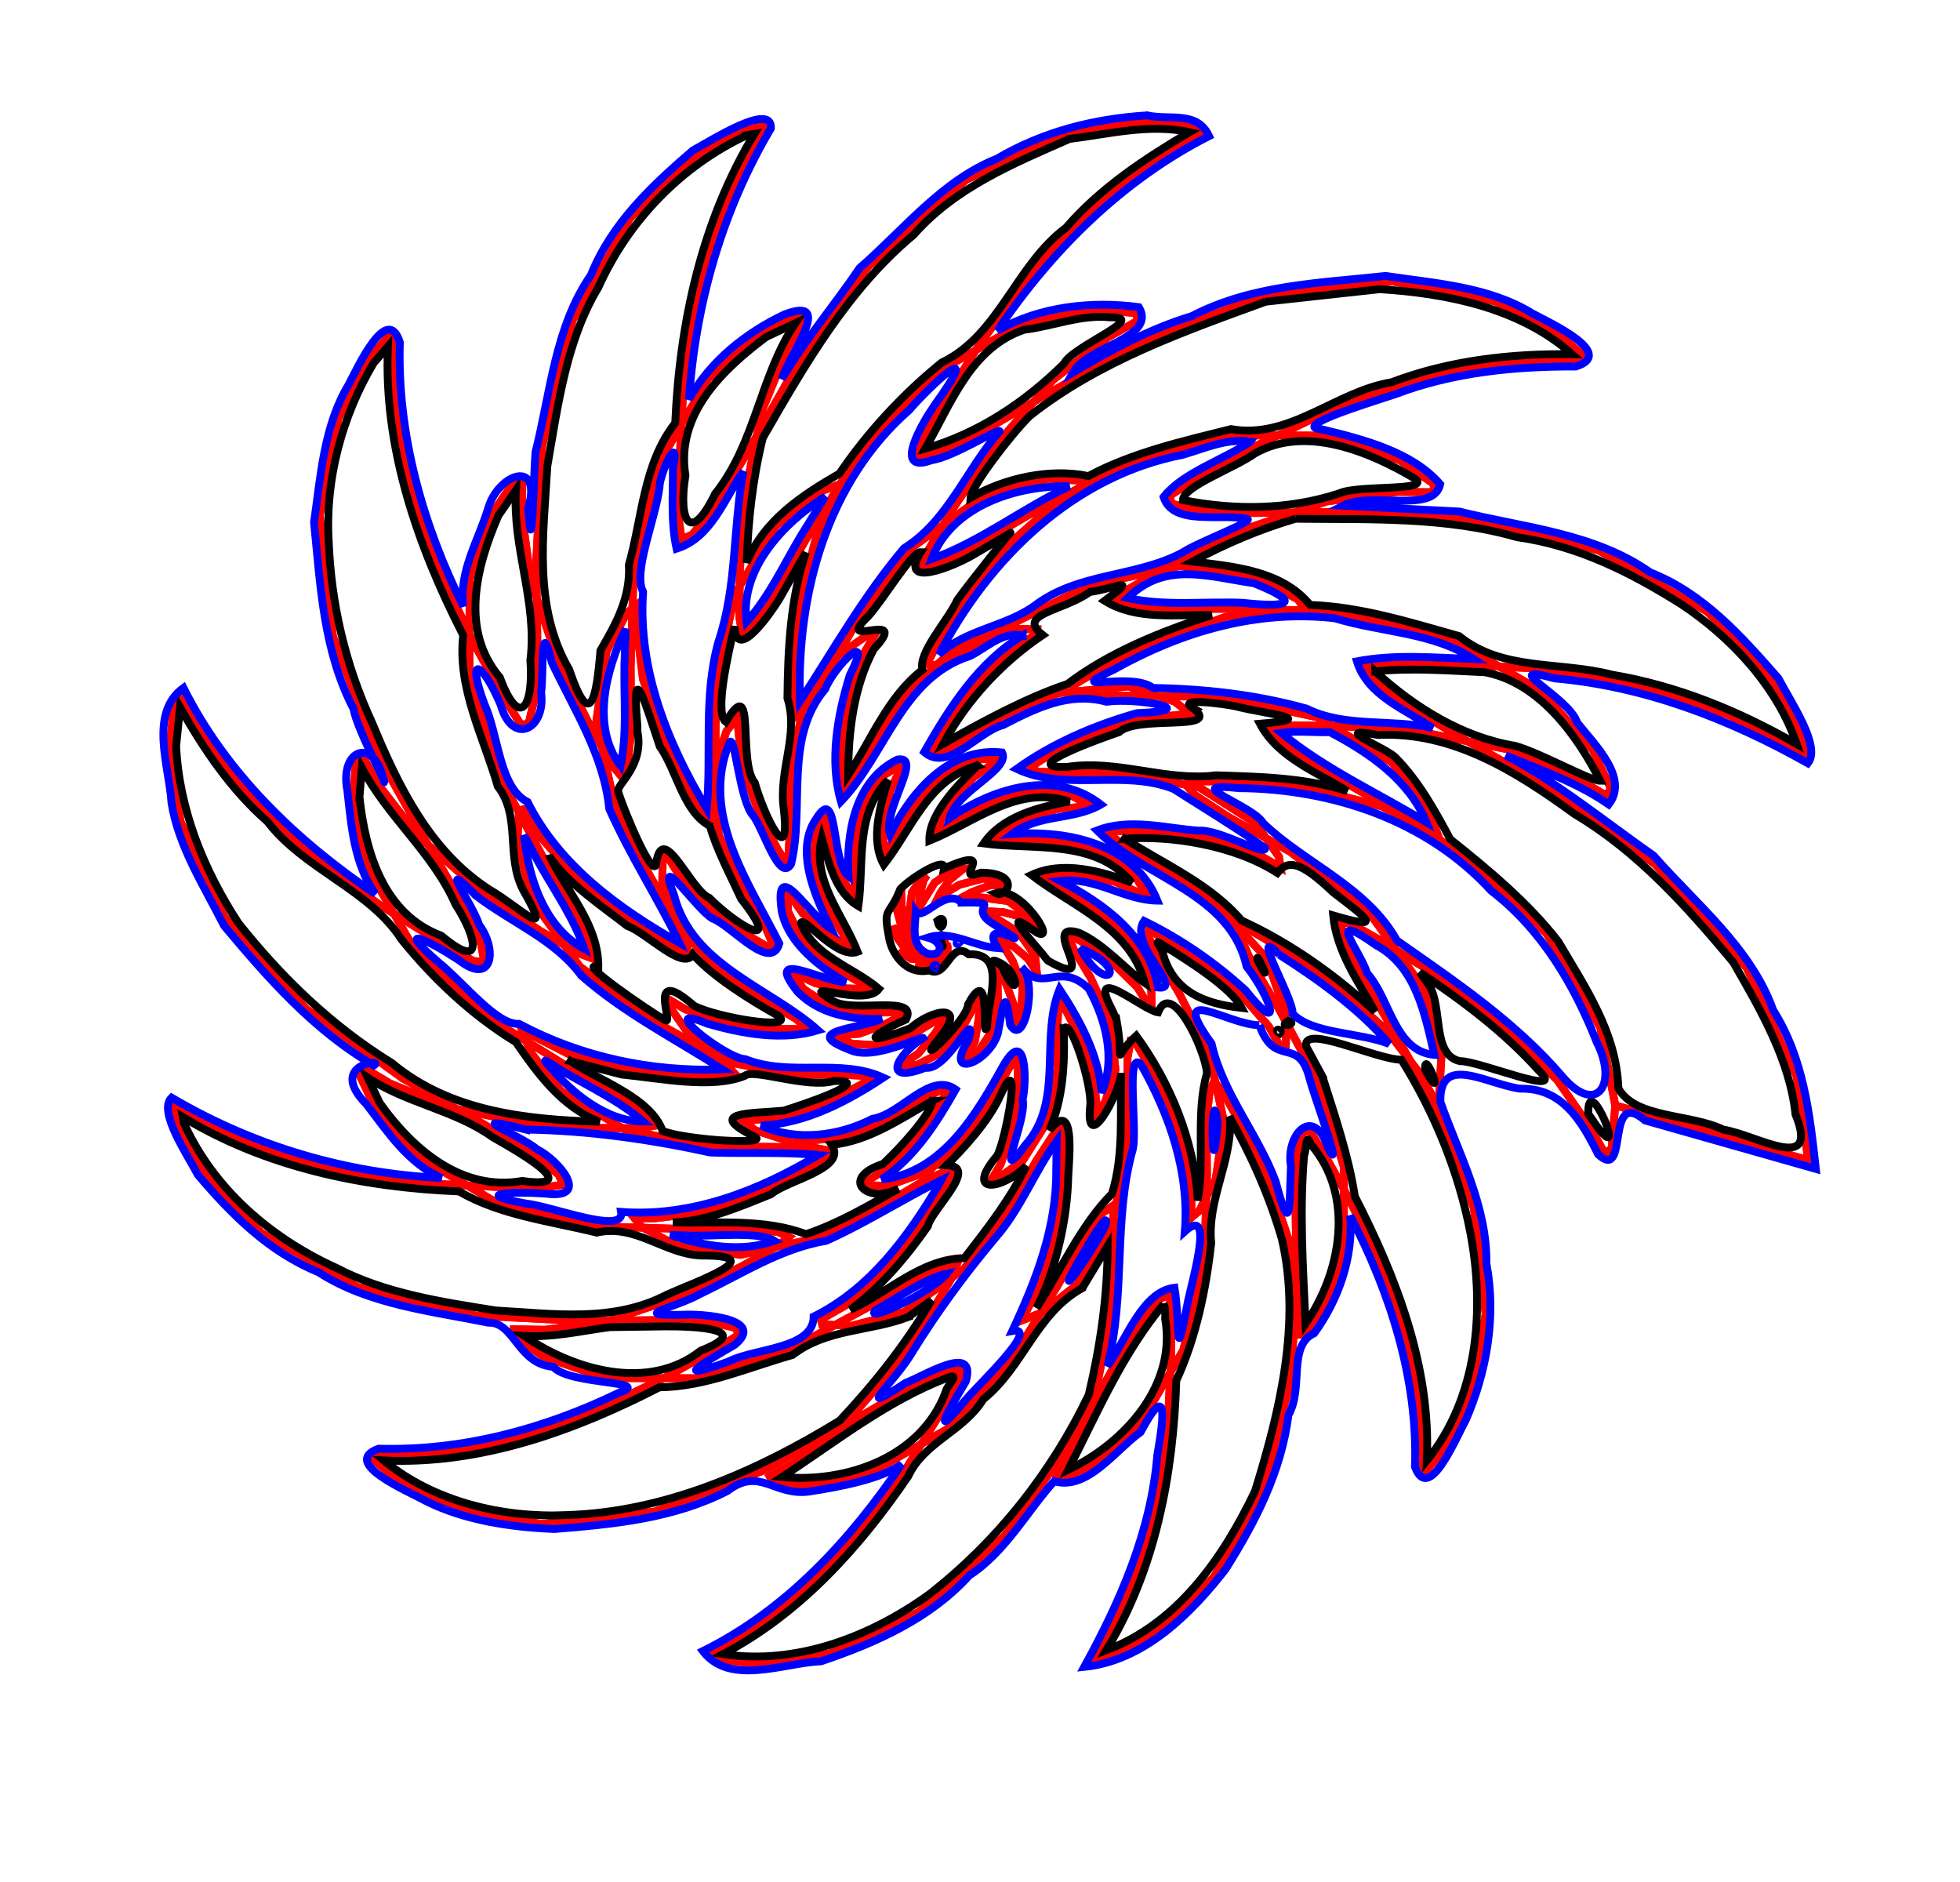 <?xml version="1.0" encoding="UTF-8" standalone="no"?>
<svg
   xmlns:dc="http://purl.org/dc/elements/1.1/"
   xmlns:cc="http://creativecommons.org/ns#"
   xmlns:rdf="http://www.w3.org/1999/02/22-rdf-syntax-ns#"
   xmlns:svg="http://www.w3.org/2000/svg"
   xmlns="http://www.w3.org/2000/svg"
   xmlns:sodipodi="http://sodipodi.sourceforge.net/DTD/sodipodi-0.dtd"
   xmlns:inkscape="http://www.inkscape.org/namespaces/inkscape"
   version="1.1"
   viewBox="-20 -20 250 240"
   width="250mm"
   height="240mm"
   id="svg4253"
   inkscape:version="0.91 r13725"
   sodipodi:docname="spiral-spiky-with-0.8mm-offsets.svg">
  <sodipodi:namedview
     pagecolor="#ffffff"
     bordercolor="#666666"
     borderopacity="1"
     objecttolerance="10"
     gridtolerance="10"
     guidetolerance="10"
     inkscape:pageopacity="0"
     inkscape:pageshadow="2"
     inkscape:window-width="1267"
     inkscape:window-height="816"
     id="namedview4258"
     showgrid="false"
     inkscape:zoom="0.67729149"
     inkscape:cx="296.56328"
     inkscape:cy="435.69713"
     inkscape:window-x="-4"
     inkscape:window-y="1"
     inkscape:window-maximized="0"
     inkscape:current-layer="g4221" />
  <defs
     id="defs4215" />
  <g
     id="layer1">
    <path
       id="path9"
       style="fill:none;fill-rule:evenodd;stroke:#ff0000;stroke-width:1px;stroke-linecap:butt;stroke-linejoin:miter;stroke-opacity:1"
       d="m 100,100 0.0,0.0 0.118,0.034 0.084,-0.005 0.035,-0.03 0.051,-0.013 0.087,0.04 0.156,0.15 0.15,0.29 0.034,0.26 0.051,0.109 0.066,-0.104 -0.039,-0.231 -0.014,-0.1 0.036,0.086 0.057,0.329 -0.024,0.614 -0.248,0.495 -0.145,0.194 0.129,-0.078 0.159,-0.432 0.051,-0.332 -0.005,0.015 -0.144,0.326 -0.395,0.72 -0.709,0.578 -0.487,0.139 0.057,0.016 0.491,-0.34 0.404,-0.514 0.091,-0.128 -0.258,0.162 -0.751,0.494 -1.222,0.37 -0.865,-0.162 -0.159,-0.055 0.596,0.017 0.921,-0.318 0.404,-0.193 -0.186,-0.02 -0.851,0.047 -1.541,-0.167 -1.119,-0.723 -0.303,-0.413 0.359,0.27 1.151,0.326 0.852,0.066 0.043,-0.058 -0.627,-0.351 -1.422,-0.857 -1.075,-1.459 -0.157,-0.955 0.085,0.148 0.765,0.977 1.063,0.777 0.307,0.169 -0.236,-0.476 -0.831,-1.352 -0.59,-2.153 0.359,-1.471 0.161,-0.208 0.031,1.088 0.596,1.612 0.373,0.708 0.075,-0.286 -0.036,-1.372 0.311,-2.467 1.199,-1.744 0.68,-0.412 -0.412,0.64 -0.493,1.869 -0.081,1.373 0.111,0.102 0.558,-0.928 1.318,-2.124 2.209,-1.571 1.423,-0.175 -0.239,0.187 -1.464,1.19 -1.151,1.612 -0.247,0.486 0.694,-0.311 1.953,-1.169 3.084,-0.809 2.076,0.556 0.258,0.268 -1.58,0.079 -2.302,0.875 -1.012,0.552 0.387,0.131 1.894,-0.026 3.394,0.454 2.368,1.675 0.521,0.948 -0.922,-0.553 -2.587,-0.659 -1.893,-0.096 -0.16,0.164 1.229,0.765 2.827,1.78 2.067,2.959 0.193,1.891 -0.168,-0.117 -0.967,-1.446 -1.928,-1.628 -1.341,-0.851 -0.262,-0.029 0.396,0.858 1.226,2.009 1.26,3.283 -0.163,3.043 -0.712,1.421 -0.104,-0.213 -0.134,-1.915 -0.947,-2.611 -0.813,-1.547 -0.239,-0.174 -0.1,1.027 0.057,2.569 -0.608,3.789 -1.82,2.779 -1.452,0.943 0.015,-0.27 0.914,-1.89 0.525,-2.986 0.072,-1.907 -0.134,-0.299 -0.655,0.907 -1.344,2.441 -2.628,3.222 -3.215,1.613 -1.871,0.089 0.163,-0.255 1.882,-1.287 2.108,-2.521 1.098,-1.753 0.036,-0.358 -1.102,0.488 -2.571,1.549 -4.189,1.586 -3.865,-0.235 -1.786,-0.932 0.296,-0.156 2.452,-0.193 3.324,-1.221 1.967,-1.047 0.229,-0.319 -1.284,-0.142 -3.217,0.056 -4.736,-0.778 -3.456,-2.294 -1.15,-1.825 0.367,0.012 2.385,1.132 3.74,0.645 2.388,0.079 0.387,-0.176 -1.108,-0.82 -3.001,-1.669 -3.957,-3.249 -1.962,-3.964 -0.081,-2.297 0.341,0.209 1.606,2.318 3.114,2.588 2.165,1.345 0.455,0.044 -0.58,-1.346 -1.872,-3.133 -1.912,-5.094 0.306,-4.688 1.152,-2.152 0.208,0.379 0.251,2.99 1.494,4.036 1.281,2.388 0.399,0.283 0.184,-1.541 -0.054,-3.865 0.948,-5.683 2.767,-4.132 2.198,-1.356 -0.009,0.465 -1.35,2.88 -0.764,4.494 -0.087,2.868 0.217,0.474 0.985,-1.31 1.994,-3.562 3.87,-4.693 4.712,-2.312 2.724,-0.073 -0.255,0.427 -2.754,1.926 -3.069,3.708 -1.592,2.578 -0.051,0.551 1.589,-0.672 3.695,-2.195 5.999,-2.238 5.51,0.378 2.517,1.372 -0.462,0.26 -3.527,0.31 -4.749,1.768 -2.808,1.514 -0.338,0.478 1.798,0.227 4.513,-0.053 6.63,1.118 4.809,3.24 1.563,2.571 -0.563,-0.005 -3.375,-1.568 -5.248,-0.883 -3.349,-0.095 -0.561,0.259 1.511,1.15 4.122,2.319 5.428,4.491 2.661,5.46 0.065,3.15 -0.371,-0.044 -1.428,-2.348 -3.317,-3.275 -3.507,-2.392 -1.747,-1.019 -0.24,0.278 0.75,1.7 2.087,3.483 2.55,5.612 0.609,6.132 -1.306,4.08 -1.057,1.419 -0.055,-1.104 -0.378,-3.714 -1.706,-4.793 -1.748,-3.349 -0.736,-1.141 -0.304,0.714 -0.124,2.638 0.032,5.125 -1.264,6.657 -3.172,5.035 -2.984,2.115 -0.933,0.173 1.087,-1.805 1.537,-4.398 0.623,-5.145 0.069,-3.112 -0.204,-0.709 -0.931,1.046 -1.806,3.094 -3.263,5.25 -5.198,4.825 -5.2,1.867 -2.903,-0.041 0.057,-0.449 2.724,-1.672 3.793,-3.855 2.767,-4.07 1.178,-2.031 -0.322,-0.289 -1.963,0.855 -4.017,2.396 -6.466,2.927 -7.058,0.687 -4.687,-1.518 -1.62,-1.23 1.284,-0.076 4.282,-0.447 5.518,-1.973 3.854,-2.018 1.315,-0.855 -0.815,-0.359 -3.019,-0.152 -5.866,0.028 -7.614,-1.457 -5.749,-3.639 -2.403,-3.42 -0.18,-1.072 2.081,1.238 5.04,1.751 5.888,0.706 3.562,0.073 0.817,-0.239 -1.184,-1.067 -3.517,-2.062 -5.969,-3.72 -5.479,-5.919 -2.108,-5.916 0.064,-3.298 0.527,0.07 1.916,3.1 4.393,4.311 4.633,3.143 2.315,1.337 0.337,-0.365 -0.959,-2.225 -2.704,-4.551 -3.304,-7.321 -0.766,-7.985 1.731,-5.294 1.403,-1.82 0.097,1.464 0.516,4.851 2.239,6.243 2.289,4.358 0.973,1.489 0.413,-0.915 0.179,-3.4 -0.024,-6.606 1.649,-8.571 4.106,-6.463 3.856,-2.691 1.21,-0.187 -1.389,2.356 -1.966,5.682 -0.788,6.631 -0.077,4.012 0.273,0.926 1.203,-1.322 2.319,-3.939 4.177,-6.687 6.64,-6.133 6.632,-2.35 3.693,0.086 -0.083,0.605 -3.476,2.16 -4.829,4.932 -3.519,5.196 -1.496,2.6 0.409,0.386 2.488,-1.064 5.085,-3.013 8.175,-3.681 8.911,-0.844 5.901,1.943 2.021,1.576 -1.644,0.118 -5.42,0.585 -6.968,2.506 -4.863,2.559 -1.664,1.092 1.015,0.467 3.781,0.206 7.347,-0.019 9.528,1.842 7.178,4.573 2.979,4.292 0.194,1.348 -2.632,-1.541 -6.325,-2.18 -7.374,-0.871 -4.462,-0.081 -1.035,0.307 1.46,1.338 4.361,2.575 7.406,4.634 6.787,7.361 2.591,7.348 -0.109,4.088 -0.539,0.147 -1.626,-2.859 -4.03,-4.616 -5.438,-4.199 -4.095,-2.533 -1.696,-0.876 -0.092,0.755 1.125,2.544 2.813,4.74 3.753,7.443 1.949,8.907 -1.056,7.324 -2.1,4.03 -1.032,0.869 0.023,-2.296 -0.656,-5.474 -2.361,-6.823 -2.689,-5.291 -1.474,-2.538 -0.577,-0.097 -0.384,2.08 -0.05,4.678 -0.087,7.783 -1.962,9.3 -4.369,7.243 -4.518,3.565 -2.328,0.907 0.453,-1.179 2.135,-4.152 1.823,-6.965 0.605,-6.89 0.059,-4.104 -0.247,-1.167 -1.08,0.982 -2.102,3.238 -3.434,6.109 -5.756,7.618 -7.611,5.496 -6.751,1.777 -3.734,-0.193 -0.159,-0.612 3.179,-1.819 5.128,-4.487 4.663,-6.047 2.812,-4.554 0.971,-1.89 -0.837,-0.11 -2.821,1.24 -5.253,3.11 -8.245,4.15 -9.864,2.15 -8.105,-1.18 -4.453,-2.335 -0.952,-1.152 2.55,0.017 6.065,-0.734 7.554,-2.62 5.857,-2.981 2.81,-1.636 0.11,-0.644 -2.295,-0.431 -5.163,-0.062 -8.59,-0.103 -10.261,-2.173 -7.986,-4.829 -3.923,-4.991 -0.988,-2.573 1.313,0.497 4.592,2.351 7.69,2.007 7.604,0.663 4.53,0.061 1.292,-0.277 -1.075,-1.194 -3.559,-2.319 -6.719,-3.784 -8.377,-6.338 -6.038,-8.376 -1.944,-7.426 0.224,-4.104 0.685,-0.171 2.012,3.499 4.944,5.64 6.656,5.126 5.012,3.09 2.084,1.067 0.128,-0.92 -1.354,-3.098 -3.407,-5.766 -4.546,-9.048 -2.35,-10.82 1.304,-8.886 2.57,-4.877 1.272,-1.035 -0.01,2.805 0.813,6.657 2.88,8.286 3.274,6.423 1.799,3.082 0.712,0.124 0.478,-2.51 0.073,-5.649 0.119,-9.398 2.384,-11.223 5.289,-8.728 5.464,-4.28 2.817,-1.069 -0.541,1.448 -2.568,5.031 -2.19,8.416 -0.721,8.319 -0.062,4.956 0.306,1.417 1.307,-1.169 2.536,-3.881 4.133,-7.329 6.92,-9.135 9.142,-6.58 8.102,-2.11 4.475,0.256 0.183,0.758 -3.819,2.205 -6.151,5.401 -5.589,7.265 -3.368,5.471 -1.163,2.278 1.003,0.146 3.374,-1.469 6.279,-3.704 9.851,-4.943 11.776,-2.55 9.667,1.428 5.3,2.805 1.118,1.391 -3.06,-0.003 -7.248,0.892 -9.017,3.139 -6.989,3.567 -3.354,1.962 -0.138,0.779 2.724,0.525 6.135,0.085 10.205,0.134 12.184,2.595 9.471,5.748 4.638,5.937 1.151,3.061 -1.582,-0.585 -5.471,-2.785 -9.142,-2.374 -9.033,-0.779 -5.383,-0.064 -1.543,0.335 1.262,1.421 4.202,2.752 7.939,4.483 9.894,7.502 7.121,9.908 2.276,8.777 -0.287,4.845 -0.69,0.406 -1.72,-3.108 -4.298,-5.589 -6.721,-5.924 -6.544,-4.38 -4.04,-2.386 -1.48,-0.555 0.114,1.329 1.512,3.384 3.453,5.864 4.81,8.944 3.469,11.226 -0.021,10.575 -2.505,7.289 -2.383,3.481 -0.827,0.004 0.064,-3.656 -0.957,-7.192 -2.943,-8.736 -3.579,-7.269 -2.373,-4.204 -1.035,-1.256 -0.583,1.241 -0.395,3.79 0.058,6.996 -0.317,10.436 -2.684,11.778 -5.457,9.403 -5.978,5.199 -3.911,1.871 -0.739,-0.425 1.935,-3.226 2.843,-6.897 1.869,-9.292 0.549,-8.312 0.047,-4.963 -0.277,-1.652 -1.158,0.803 -2.3,3.168 -3.544,6.253 -5.644,9.121 -8.439,9.098 -9.685,5.56 -7.989,1.552 -4.44,-0.348 -0.438,-0.761 3.379,-1.879 6.072,-4.678 6.435,-7.308 4.756,-7.113 2.59,-4.392 0.602,-1.613 -1.442,0.118 -3.671,1.634 -6.361,3.739 -9.701,5.211 -12.173,3.755 -11.463,-0.031 -7.897,-2.724 -3.766,-2.591 0.004,-0.903 3.971,0.062 7.801,-1.044 9.472,-3.196 7.879,-3.884 4.557,-2.577 1.363,-1.127 -1.342,-0.637 -4.1,-0.433 -7.57,0.058 -11.292,-0.348 -12.74,-2.91 -10.167,-5.909 -5.616,-6.472 -2.014,-4.234 0.47,-0.801 3.499,2.091 7.468,3.072 10.055,2.018 8.993,0.59 5.371,0.047 1.79,-0.303 -0.863,-1.255 -3.418,-2.488 -6.751,-3.831 -9.846,-6.099 -9.819,-9.116 -5.995,-10.459 -1.666,-8.625 0.385,-4.791 0.831,-0.47 2.038,3.65 5.058,6.556 7.894,6.945 7.683,5.133 4.745,2.795 1.746,0.649 -0.122,-1.556 -1.757,-3.959 -4.026,-6.859 -5.611,-10.458 -4.041,-13.12 0.041,-12.352 2.943,-8.505 2.799,-4.052 0.98,0.011 -0.06,4.285 1.131,8.409 3.448,10.207 4.189,8.49 2.78,4.91 1.218,1.471 0.691,-1.442 0.471,-4.411 -0.057,-8.144 0.38,-12.147 3.135,-13.703 6.362,-10.931 6.966,-6.033 4.557,-2.157 0.864,0.515 -2.246,3.772 -3.301,8.039 -2.167,10.818 -0.631,9.674 -0.048,5.778 0.328,1.929 1.351,-0.923 2.676,-3.668 4.118,-7.248 6.554,-10.572 9.793,-10.54 11.233,-6.431 9.261,-1.78 5.143,0.423 0.502,0.901 -3.922,2.196 -7.039,5.438 -7.456,8.481 -5.509,8.252 -2.999,5.098 -0.696,1.879 1.67,-0.125 4.247,-1.879 7.356,-4.313 11.214,-6.012 14.066,-4.327 13.24,0.051 9.113,3.162 4.337,3.007 -0.019,1.057 -4.599,-0.058 -9.018,1.218 -10.943,3.701 -9.1,4.493 -5.264,2.983 -1.578,1.31 1.542,0.744 4.721,0.509 8.719,-0.057 13.003,0.411 14.666,3.361 11.696,6.815 6.45,7.46 2.301,4.88 -0.559,0.927 -4.045,-2.402 -8.609,-3.53 -11.581,-2.316 -10.355,-0.673 -6.186,-0.049 -2.067,0.354 0.983,1.448 3.918,2.864 7.745,4.406 11.297,7.009 11.261,10.47 6.866,12.008 1.894,9.897 -0.46,5.494 -0.834,0.706 -1.777,-3.184 -4.327,-6.245 -7.395,-7.382 -8.534,-6.324 -6.772,-4.195 -3.696,-2.094 -1.215,-0.118 0.356,1.962 1.905,4.216 4.034,6.902 5.731,10.232 4.957,13.137 1.497,13.522 -2.083,10.805 -3.359,6.659 -2.307,2.683 -0.568,-1.07 0.05,-5.114 -1.274,-8.872 -3.473,-10.562 -4.401,-9.232 -3.348,-6.032 -1.704,-2.681 -0.839,0.176 -0.648,2.804 -0.313,5.778 0.137,9.481 -0.647,13.038 -3.417,14.133 -6.466,11.519 -7.346,6.954 -5.542,3.038 -2.249,0.399 1.07,-2.196 3.147,-5.835 3.203,-9.676 1.784,-11.301 0.485,-9.499 0.035,-5.738 -0.299,-2.152 -1.196,0.552 -2.422,3.002 -3.662,6.078 -5.434,9.595 -8.28,11.51 -11.002,9.76 -11.416,5.295 -9.011,1.281 -5.066,-0.501 -0.754,-0.902 3.413,-1.912 6.691,-4.643 7.908,-7.928 6.774,-9.146 4.493,-7.258 2.242,-3.963 0.126,-1.306 -2.101,0.376 -4.513,2.034 -7.387,4.312 -10.949,6.128 -14.057,5.298 -14.465,1.595 -11.556,-2.235 -7.118,-3.6 -2.863,-2.474 1.151,-0.613 5.476,0.047 9.494,-1.368 11.3,-3.72 9.876,-4.712 6.452,-3.584 2.868,-1.827 -0.186,-0.901 -2.995,-0.697 -6.173,-0.338 -10.129,0.142 -13.929,-0.696 -15.095,-3.656 -12.3,-6.912 -7.421,-7.851 -3.237,-5.923 -0.418,-2.404 2.354,1.141 6.24,3.359 10.34,3.418 12.074,1.902 10.148,0.515 6.13,0.034 2.302,-0.322 -0.585,-1.279 -3.2,-2.587 -6.482,-3.91 -10.234,-5.801 -12.275,-8.837 -10.407,-11.739 -5.641,-12.179 -1.358,-9.611 0.543,-5.402 0.97,-0.801 2.047,3.643 4.959,7.138 8.462,8.434 9.759,7.223 7.744,4.79 4.23,2.39 1.397,0.134 -0.396,-2.239 -2.163,-4.81 -4.591,-7.872 -6.525,-11.667 -5.64,-14.976 -1.693,-15.409 2.388,-12.307 3.841,-7.578 2.642,-3.044 0.659,1.232 -0.045,5.838 1.463,10.116 3.967,12.037 5.022,10.519 3.821,6.873 1.949,3.056 0.963,-0.196 0.746,-3.186 0.364,-6.568 -0.147,-10.777 0.744,-14.819 3.894,-16.058 7.358,-13.081 8.356,-7.888 6.303,-3.436 2.559,-0.436 -1.212,2.512 -3.571,6.645 -3.633,11.004 -2.021,12.846 -0.545,10.796 -0.034,6.523 0.345,2.452 1.362,-0.618 2.753,-3.398 4.159,-6.886 6.168,-10.873 9.393,-13.041 12.476,-11.053 12.942,-5.987 10.212,-1.435 5.738,0.584 0.849,1.038 -3.873,2.183 -7.585,5.275 -8.96,8.995 -7.673,10.371 -5.088,8.23 -2.538,4.497 -0.142,1.488 2.378,-0.416 5.107,-2.292 8.357,-4.869 12.384,-6.921 15.895,-5.981 16.352,-1.791 13.058,2.54 8.037,4.082 3.225,2.809 -1.313,0.704 -6.201,-0.042 -10.738,1.557 -12.775,4.213 -11.163,5.332 -7.293,4.057 -3.244,2.072 0.206,1.026 3.376,0.795 6.963,0.39 11.425,-0.152 15.709,0.793 17.021,4.132 13.863,7.805 8.356,8.861 3.635,6.684 0.455,2.715 -2.67,-1.283 -7.05,-3.782 -11.668,-3.848 -13.619,-2.139 -11.445,-0.575 -6.915,-0.034 -2.601,0.368 0.651,1.445 3.596,2.918 7.29,4.407 11.512,6.534 13.807,9.95 11.7,13.213 6.333,13.705 1.513,10.812 -24.615,-6.984" />
  </g>
  <g
     id="g4221">
    <path
       d="m 100,100 0.0,0.0 0.118,0.034 0.084,-0.005 0.035,-0.03 0.051,-0.013 0.087,0.04 0.156,0.15 0.15,0.29 0.034,0.26 0.051,0.109 0.066,-0.104 -0.039,-0.231 -0.014,-0.1 0.036,0.086 0.057,0.329 -0.024,0.614 -0.248,0.495 -0.145,0.194 0.129,-0.078 0.159,-0.432 0.051,-0.332 -0.005,0.015 -0.144,0.326 -0.395,0.72 -0.709,0.578 -0.487,0.139 0.057,0.016 0.491,-0.34 0.404,-0.514 0.091,-0.128 -0.258,0.162 -0.751,0.494 -1.222,0.37 -0.865,-0.162 -0.159,-0.055 0.596,0.017 0.921,-0.318 0.404,-0.193 -0.186,-0.02 -0.851,0.047 -1.541,-0.167 -1.119,-0.723 -0.303,-0.413 0.359,0.27 1.151,0.326 0.852,0.066 0.043,-0.058 -0.627,-0.351 -1.422,-0.857 -1.075,-1.459 -0.157,-0.955 0.085,0.148 0.765,0.977 1.063,0.777 0.307,0.169 -0.236,-0.476 -0.831,-1.352 -0.59,-2.153 0.359,-1.471 0.161,-0.208 0.031,1.088 0.596,1.612 0.373,0.708 0.075,-0.286 -0.036,-1.372 0.311,-2.467 1.199,-1.744 0.68,-0.412 -0.412,0.64 -0.493,1.869 -0.081,1.373 0.111,0.102 0.558,-0.928 1.318,-2.124 2.209,-1.571 1.423,-0.175 -0.239,0.187 -1.464,1.19 -1.151,1.612 -0.247,0.486 0.694,-0.311 1.953,-1.169 3.084,-0.809 2.076,0.556 0.258,0.268 -1.58,0.079 -2.302,0.875 -1.012,0.552 0.387,0.131 1.894,-0.026 3.394,0.454 2.368,1.675 0.521,0.948 -0.922,-0.553 -2.587,-0.659 -1.893,-0.096 -0.16,0.164 1.229,0.765 2.827,1.78 2.067,2.959 0.193,1.891 -0.168,-0.117 -0.967,-1.446 -1.928,-1.628 -1.341,-0.851 -0.262,-0.029 0.396,0.858 1.226,2.009 1.26,3.283 -0.163,3.043 -0.712,1.421 -0.104,-0.213 -0.134,-1.915 -0.947,-2.611 -0.813,-1.547 -0.239,-0.174 -0.1,1.027 0.057,2.569 -0.608,3.789 -1.82,2.779 -1.452,0.943 0.015,-0.27 0.914,-1.89 0.525,-2.986 0.072,-1.907 -0.134,-0.299 -0.655,0.907 -1.344,2.441 -2.628,3.222 -3.215,1.613 -1.871,0.089 0.163,-0.255 1.882,-1.287 2.108,-2.521 1.098,-1.753 0.036,-0.358 -1.102,0.488 -2.571,1.549 -4.189,1.586 -3.865,-0.235 -1.786,-0.932 0.296,-0.156 2.452,-0.193 3.324,-1.221 1.967,-1.047 0.229,-0.319 -1.284,-0.142 -3.217,0.056 -4.736,-0.778 -3.456,-2.294 -1.15,-1.825 0.367,0.012 2.385,1.132 3.74,0.645 2.388,0.079 0.387,-0.176 -1.108,-0.82 -3.001,-1.669 -3.957,-3.249 -1.962,-3.964 -0.081,-2.297 0.341,0.209 1.606,2.318 3.114,2.588 2.165,1.345 0.455,0.044 -0.58,-1.346 -1.872,-3.133 -1.912,-5.094 0.306,-4.688 1.152,-2.152 0.208,0.379 0.251,2.99 1.494,4.036 1.281,2.388 0.399,0.283 0.184,-1.541 -0.054,-3.865 0.948,-5.683 2.767,-4.132 2.198,-1.356 -0.009,0.465 -1.35,2.88 -0.764,4.494 -0.087,2.868 0.217,0.474 0.985,-1.31 1.994,-3.562 3.87,-4.693 4.712,-2.312 2.724,-0.073 -0.255,0.427 -2.754,1.926 -3.069,3.708 -1.592,2.578 -0.051,0.551 1.589,-0.672 3.695,-2.195 5.999,-2.238 5.51,0.378 2.517,1.372 -0.462,0.26 -3.527,0.31 -4.749,1.768 -2.808,1.514 -0.338,0.478 1.798,0.227 4.513,-0.053 6.63,1.118 4.809,3.24 1.563,2.571 -0.563,-0.005 -3.375,-1.568 -5.248,-0.883 -3.349,-0.095 -0.561,0.259 1.511,1.15 4.122,2.319 5.428,4.491 2.661,5.46 0.065,3.15 -0.371,-0.044 -1.428,-2.348 -3.317,-3.275 -3.507,-2.392 -1.747,-1.019 -0.24,0.278 0.75,1.7 2.087,3.483 2.55,5.612 0.609,6.132 -1.306,4.08 -1.057,1.419 -0.055,-1.104 -0.378,-3.714 -1.706,-4.793 -1.748,-3.349 -0.736,-1.141 -0.304,0.714 -0.124,2.638 0.032,5.125 -1.264,6.657 -3.172,5.035 -2.984,2.115 -0.933,0.173 1.087,-1.805 1.537,-4.398 0.623,-5.145 0.069,-3.112 -0.204,-0.709 -0.931,1.046 -1.806,3.094 -3.263,5.25 -5.198,4.825 -5.2,1.867 -2.903,-0.041 0.057,-0.449 2.724,-1.672 3.793,-3.855 2.767,-4.07 1.178,-2.031 -0.322,-0.289 -1.963,0.855 -4.017,2.396 -6.466,2.927 -7.058,0.687 -4.687,-1.518 -1.62,-1.23 1.284,-0.076 4.282,-0.447 5.518,-1.973 3.854,-2.018 1.315,-0.855 -0.815,-0.359 -3.019,-0.152 -5.866,0.028 -7.614,-1.457 -5.749,-3.639 -2.403,-3.42 -0.18,-1.072 2.081,1.238 5.04,1.751 5.888,0.706 3.562,0.073 0.817,-0.239 -1.184,-1.067 -3.517,-2.062 -5.969,-3.72 -5.479,-5.919 -2.108,-5.916 0.064,-3.298 0.527,0.07 1.916,3.1 4.393,4.311 4.633,3.143 2.315,1.337 0.337,-0.365 -0.959,-2.225 -2.704,-4.551 -3.304,-7.321 -0.766,-7.985 1.731,-5.294 1.403,-1.82 0.097,1.464 0.516,4.851 2.239,6.243 2.289,4.358 0.973,1.489 0.413,-0.915 0.179,-3.4 -0.024,-6.606 1.649,-8.571 4.106,-6.463 3.856,-2.691 1.21,-0.187 -1.389,2.356 -1.966,5.682 -0.788,6.631 -0.077,4.012 0.273,0.926 1.203,-1.322 2.319,-3.939 4.177,-6.687 6.64,-6.133 6.632,-2.35 3.693,0.086 -0.083,0.605 -3.476,2.16 -4.829,4.932 -3.519,5.196 -1.496,2.6 0.409,0.386 2.488,-1.064 5.085,-3.013 8.175,-3.681 8.911,-0.844 5.901,1.943 2.021,1.576 -1.644,0.118 -5.42,0.585 -6.968,2.506 -4.863,2.559 -1.664,1.092 1.015,0.467 3.781,0.206 7.347,-0.019 9.528,1.842 7.178,4.573 2.979,4.292 0.194,1.348 -2.632,-1.541 -6.325,-2.18 -7.374,-0.871 -4.462,-0.081 -1.035,0.307 1.46,1.338 4.361,2.575 7.406,4.634 6.787,7.361 2.591,7.348 -0.109,4.088 -0.539,0.147 -1.626,-2.859 -4.03,-4.616 -5.438,-4.199 -4.095,-2.533 -1.696,-0.876 -0.092,0.755 1.125,2.544 2.813,4.74 3.753,7.443 1.949,8.907 -1.056,7.324 -2.1,4.03 -1.032,0.869 0.023,-2.296 -0.656,-5.474 -2.361,-6.823 -2.689,-5.291 -1.474,-2.538 -0.577,-0.097 -0.384,2.08 -0.05,4.678 -0.087,7.783 -1.962,9.3 -4.369,7.243 -4.518,3.565 -2.328,0.907 0.453,-1.179 2.135,-4.152 1.823,-6.965 0.605,-6.89 0.059,-4.104 -0.247,-1.167 -1.08,0.982 -2.102,3.238 -3.434,6.109 -5.756,7.618 -7.611,5.496 -6.751,1.777 -3.734,-0.193 -0.159,-0.612 3.179,-1.819 5.128,-4.487 4.663,-6.047 2.812,-4.554 0.971,-1.89 -0.837,-0.11 -2.821,1.24 -5.253,3.11 -8.245,4.15 -9.864,2.15 -8.105,-1.18 -4.453,-2.335 -0.952,-1.152 2.55,0.017 6.065,-0.734 7.554,-2.62 5.857,-2.981 2.81,-1.636 0.11,-0.644 -2.295,-0.431 -5.163,-0.062 -8.59,-0.103 -10.261,-2.173 -7.986,-4.829 -3.923,-4.991 -0.988,-2.573 1.313,0.497 4.592,2.351 7.69,2.007 7.604,0.663 4.53,0.061 1.292,-0.277 -1.075,-1.194 -3.559,-2.319 -6.719,-3.784 -8.377,-6.338 -6.038,-8.376 -1.944,-7.426 0.224,-4.104 0.685,-0.171 2.012,3.499 4.944,5.64 6.656,5.126 5.012,3.09 2.084,1.067 0.128,-0.92 -1.354,-3.098 -3.407,-5.766 -4.546,-9.048 -2.35,-10.82 1.304,-8.886 2.57,-4.877 1.272,-1.035 -0.01,2.805 0.813,6.657 2.88,8.286 3.274,6.423 1.799,3.082 0.712,0.124 0.478,-2.51 0.073,-5.649 0.119,-9.398 2.384,-11.223 5.289,-8.728 5.464,-4.28 2.817,-1.069 -0.541,1.448 -2.568,5.031 -2.19,8.416 -0.721,8.319 -0.062,4.956 0.306,1.417 1.307,-1.169 2.536,-3.881 4.133,-7.329 6.92,-9.135 9.142,-6.58 8.102,-2.11 4.475,0.256 0.183,0.758 -3.819,2.205 -6.151,5.401 -5.589,7.265 -3.368,5.471 -1.163,2.278 1.003,0.146 3.374,-1.469 6.279,-3.704 9.851,-4.943 11.776,-2.55 9.667,1.428 5.3,2.805 1.118,1.391 -3.06,-0.003 -7.248,0.892 -9.017,3.139 -6.989,3.567 -3.354,1.962 -0.138,0.779 2.724,0.525 6.135,0.085 10.205,0.134 12.184,2.595 9.471,5.748 4.638,5.937 1.151,3.061 -1.582,-0.585 -5.471,-2.785 -9.142,-2.374 -9.033,-0.779 -5.383,-0.064 -1.543,0.335 1.262,1.421 4.202,2.752 7.939,4.483 9.894,7.502 7.121,9.908 2.276,8.777 -0.287,4.845 -0.69,0.406 -1.72,-3.108 -4.298,-5.589 -6.721,-5.924 -6.544,-4.38 -4.04,-2.386 -1.48,-0.555 0.114,1.329 1.512,3.384 3.453,5.864 4.81,8.944 3.469,11.226 -0.021,10.575 -2.505,7.289 -2.383,3.481 -0.827,0.004 0.064,-3.656 -0.957,-7.192 -2.943,-8.736 -3.579,-7.269 -2.373,-4.204 -1.035,-1.256 -0.583,1.241 -0.395,3.79 0.058,6.996 -0.317,10.436 -2.684,11.778 -5.457,9.403 -5.978,5.199 -3.911,1.871 -0.739,-0.425 1.935,-3.226 2.843,-6.897 1.869,-9.292 0.549,-8.312 0.047,-4.963 -0.277,-1.652 -1.158,0.803 -2.3,3.168 -3.544,6.253 -5.644,9.121 -8.439,9.098 -9.685,5.56 -7.989,1.552 -4.44,-0.348 -0.438,-0.761 3.379,-1.879 6.072,-4.678 6.435,-7.308 4.756,-7.113 2.59,-4.392 0.602,-1.613 -1.442,0.118 -3.671,1.634 -6.361,3.739 -9.701,5.211 -12.173,3.755 -11.463,-0.031 -7.897,-2.724 -3.766,-2.591 0.004,-0.903 3.971,0.062 7.801,-1.044 9.472,-3.196 7.879,-3.884 4.557,-2.577 1.363,-1.127 -1.342,-0.637 -4.1,-0.433 -7.57,0.058 -11.292,-0.348 -12.74,-2.91 -10.167,-5.909 -5.616,-6.472 -2.014,-4.234 0.47,-0.801 3.499,2.091 7.468,3.072 10.055,2.018 8.993,0.59 5.371,0.047 1.79,-0.303 -0.863,-1.255 -3.418,-2.488 -6.751,-3.831 -9.846,-6.099 -9.819,-9.116 -5.995,-10.459 -1.666,-8.625 0.385,-4.791 0.831,-0.47 2.038,3.65 5.058,6.556 7.894,6.945 7.683,5.133 4.745,2.795 1.746,0.649 -0.122,-1.556 -1.757,-3.959 -4.026,-6.859 -5.611,-10.458 -4.041,-13.12 0.041,-12.352 2.943,-8.505 2.799,-4.052 0.98,0.011 -0.06,4.285 1.131,8.409 3.448,10.207 4.189,8.49 2.78,4.91 1.218,1.471 0.691,-1.442 0.471,-4.411 -0.057,-8.144 0.38,-12.147 3.135,-13.703 6.362,-10.931 6.966,-6.033 4.557,-2.157 0.864,0.515 -2.246,3.772 -3.301,8.039 -2.167,10.818 -0.631,9.674 -0.048,5.778 0.328,1.929 1.351,-0.923 2.676,-3.668 4.118,-7.248 6.554,-10.572 9.793,-10.54 11.233,-6.431 9.261,-1.78 5.143,0.423 0.502,0.901 -3.922,2.196 -7.039,5.438 -7.456,8.481 -5.509,8.252 -2.999,5.098 -0.696,1.879 1.67,-0.125 4.247,-1.879 7.356,-4.313 11.214,-6.012 14.066,-4.327 13.24,0.051 9.113,3.162 4.337,3.007 -0.019,1.057 -4.599,-0.058 -9.018,1.218 -10.943,3.701 -9.1,4.493 -5.264,2.983 -1.578,1.31 1.542,0.744 4.721,0.509 8.719,-0.057 13.003,0.411 14.666,3.361 11.696,6.815 6.45,7.46 2.301,4.88 -0.559,0.927 -4.045,-2.402 -8.609,-3.53 -11.581,-2.316 -10.355,-0.673 -6.186,-0.049 -2.067,0.354 0.983,1.448 3.918,2.864 7.745,4.406 11.297,7.009 11.261,10.47 6.866,12.008 1.894,9.897 -0.46,5.494 -0.834,0.706 -1.777,-3.184 -4.327,-6.245 -7.395,-7.382 -8.534,-6.324 -6.772,-4.195 -3.696,-2.094 -1.215,-0.118 0.356,1.962 1.905,4.216 4.034,6.902 5.731,10.232 4.957,13.137 1.497,13.522 -2.083,10.805 -3.359,6.659 -2.307,2.683 -0.568,-1.07 0.05,-5.114 -1.274,-8.872 -3.473,-10.562 -4.401,-9.232 -3.348,-6.032 -1.704,-2.681 -0.839,0.176 -0.648,2.804 -0.313,5.778 0.137,9.481 -0.647,13.038 -3.417,14.133 -6.466,11.519 -7.346,6.954 -5.542,3.038 -2.249,0.399 1.07,-2.196 3.147,-5.835 3.203,-9.676 1.784,-11.301 0.485,-9.499 0.035,-5.738 -0.299,-2.152 -1.196,0.552 -2.422,3.002 -3.662,6.078 -5.434,9.595 -8.28,11.51 -11.002,9.76 -11.416,5.295 -9.011,1.281 -5.066,-0.501 -0.754,-0.902 3.413,-1.912 6.691,-4.643 7.908,-7.928 6.774,-9.146 4.493,-7.258 2.242,-3.963 0.126,-1.306 -2.101,0.376 -4.513,2.034 -7.387,4.312 -10.949,6.128 -14.057,5.298 -14.465,1.595 -11.556,-2.235 -7.118,-3.6 -2.863,-2.474 1.151,-0.613 5.476,0.047 9.494,-1.368 11.3,-3.72 9.876,-4.712 6.452,-3.584 2.868,-1.827 -0.186,-0.901 -2.995,-0.697 -6.173,-0.338 -10.129,0.142 -13.929,-0.696 -15.095,-3.656 -12.3,-6.912 -7.421,-7.851 -3.237,-5.923 -0.418,-2.404 2.354,1.141 6.24,3.359 10.34,3.418 12.074,1.902 10.148,0.515 6.13,0.034 2.302,-0.322 -0.585,-1.279 -3.2,-2.587 -6.482,-3.91 -10.234,-5.801 -12.275,-8.837 -10.407,-11.739 -5.641,-12.179 -1.358,-9.611 0.543,-5.402 0.97,-0.801 2.047,3.643 4.959,7.138 8.462,8.434 9.759,7.223 7.744,4.79 4.23,2.39 1.397,0.134 -0.396,-2.239 -2.163,-4.81 -4.591,-7.872 -6.525,-11.667 -5.64,-14.976 -1.693,-15.409 2.388,-12.307 3.841,-7.578 2.642,-3.044 0.659,1.232 -0.045,5.838 1.463,10.116 3.967,12.037 5.022,10.519 3.821,6.873 1.949,3.056 0.963,-0.196 0.746,-3.186 0.364,-6.568 -0.147,-10.777 0.744,-14.819 3.894,-16.058 7.358,-13.081 8.356,-7.888 6.303,-3.436 2.559,-0.436 -1.212,2.512 -3.571,6.645 -3.633,11.004 -2.021,12.846 -0.545,10.796 -0.034,6.523 0.345,2.452 1.362,-0.618 2.753,-3.398 4.159,-6.886 6.168,-10.873 9.393,-13.041 12.476,-11.053 12.942,-5.987 10.212,-1.435 5.738,0.584 0.849,1.038 -3.873,2.183 -7.585,5.275 -8.96,8.995 -7.673,10.371 -5.088,8.23 -2.538,4.497 -0.142,1.488 2.378,-0.416 5.107,-2.292 8.357,-4.869 12.384,-6.921 15.895,-5.981 16.352,-1.791 13.058,2.54 8.037,4.082 3.225,2.809 -1.313,0.704 -6.201,-0.042 -10.738,1.557 -12.775,4.213 -11.163,5.332 -7.293,4.057 -3.244,2.072 0.206,1.026 3.376,0.795 6.963,0.39 11.425,-0.152 15.709,0.793 17.021,4.132 13.863,7.805 8.356,8.861 3.635,6.684 0.455,2.715 -2.67,-1.283 -7.05,-3.782 -11.668,-3.848 -13.619,-2.139 -11.445,-0.575 -6.915,-0.034 -2.601,0.368 0.651,1.445 3.596,2.918 7.29,4.407 11.512,6.534 13.807,9.95 11.7,13.213 6.333,13.705 1.513,10.812 -24.615,-6.984"
       style="fill:none;fill-rule:evenodd;stroke:#ff0000;stroke-width:1px;stroke-linecap:butt;stroke-linejoin:miter;stroke-opacity:1"
       id="path4223" />
    <path
       style="fill:none;fill-rule:evenodd;stroke:#000000;stroke-width:1px;stroke-linecap:butt;stroke-linejoin:miter;stroke-opacity:1"
       d="M 116.422,-2.281 C 109.19,0.893 101.854,3.908 96.511,9.971 88.18,16.894 82.645,26.557 77.295,35.848 c -1.286,5.221 -1.875,10.534 -2.055,15.9 2.121,-5.392 7.223,-8.708 11.83,-11.35 3.57,-5.27 8.141,-10.201 13.053,-14.17 7.276,-3.457 9.447,-12.44 15.837,-17.179 4.365,-5.081 10.154,-8.885 15.771,-12.197 -5.181,-1.103 -10.165,0.233 -15.309,0.865 z M 75.318,-2.775 C 66.881,1.154 60.13,8.17 56.325,16.648 c -4.113,6.801 -5.164,15.081 -6.51,22.788 -0.493,8.774 -1.856,17.951 2.783,25.938 2.715,7.983 3.487,3.642 3.989,-2.415 2.081,-3.582 3.838,-6.77 3.632,-10.948 1.726,-6.118 1.834,-12.876 5.908,-18.068 0.56,-12.833 3.387,-25.788 10.088,-36.871 l -0.789,0.134 -0.108,0.018 z M 141.441,18.473 c -10.463,3.815 -21.348,7.63 -30.107,14.585 -2.667,2.667 -7.459,9.047 -7.539,10.414 4.356,-2.531 10.17,-3.789 15.03,-2.761 5.613,-3.007 12.081,-4.463 18.181,-5.991 7.539,1.331 13.298,-4.786 20.483,-5.974 7.315,-2.78 15.276,-3.69 23.039,-3.574 -6.671,-5.91 -15.935,-7.756 -24.544,-8.293 -4.848,0.531 -9.696,1.062 -14.544,1.593 z m -30.791,3.574 c -6.841,2.304 -9.329,9.425 -12.619,15.152 6.765,-1.935 12.762,-5.942 17.689,-10.836 1.043,-2.208 11.036,-6.01 5.82,-5.897 -3.651,-0.384 -7.275,1.148 -10.889,1.581 z m -32.924,0.928 c -5.651,4.221 -11.548,9.922 -10.299,17.654 -0.96,5.936 0.663,8.789 3.794,2.33 5.159,-6.447 5.685,-14.938 10.22,-21.742 -1.238,0.586 -2.477,1.172 -3.715,1.758 z m -50.068,3.318 c -4.023,6.761 -6.186,14.823 -5.736,22.646 0.312,8.115 2.141,15.867 5.548,23.241 3.343,8.076 7.363,16.36 14.941,21.249 4.339,2.559 8.219,6.85 4.342,0.119 C 44.461,89.219 46.501,84.172 43.495,80.282 41.672,73.981 38.307,67.759 39.084,61.014 33.267,49.66 28.899,37.106 29.479,24.197 c -0.607,0.699 -1.214,1.397 -1.82,2.096 z M 140.092,37.814 c -2.541,1.844 -9.218,4.222 -9.204,5.958 6.6,1.315 13.47,1.244 19.848,-0.827 2.478,-1.177 11.809,-0.228 9.789,-1.879 -5.791,-3.445 -14.009,-6.907 -20.433,-3.253 z m -96.52,7.934 c -2.846,6.551 -4.915,14.614 0.183,20.64 2.536,6.782 4.336,3.706 3.895,-2.21 0.924,-7.351 -2.322,-14.313 -1.837,-21.676 -0.747,1.082 -1.493,2.164 -2.24,3.246 z m 101.658,0.41 c -4.567,1.342 -8.923,3.194 -13.113,5.447 5.273,0.648 11.391,1.135 14.99,5.539 6.458,0.22 12.869,2.247 19.011,3.975 5.528,4.502 12.908,3.191 19.485,4.92 8.324,1.392 16.27,4.64 23.564,8.842 -2.52,-7.34 -8.319,-13.572 -14.689,-17.802 -6.504,-4.099 -13.283,-7.502 -20.98,-8.576 -9.114,-2.624 -18.855,-2.244 -28.269,-2.344 z m -41.26,4.699 c -2.071,1.203 -9.52,4.439 -6.515,-0.461 -1.139,-0.066 -4.824,6.149 -6.739,8.228 -4.603,4.445 5.719,-1.18 0.735,4.166 -2.612,4.886 -3.242,10.606 -3.267,16.024 3.003,-4.561 5.049,-9.976 9.475,-13.393 -0.577,-2.213 3.186,-6.187 4.457,-8.926 1.67,-2.329 7.336,-9.412 6.722,-8.492 -1.622,0.951 -3.244,1.902 -4.867,2.853 z m -24.609,5.613 c -1.047,1.683 -5.496,8.138 -5.672,3.395 -0.779,3.384 -2.586,11.042 -1.111,12.196 3.941,-6.581 1.443,5.141 3.699,7.762 1.111,3.97 4.627,11.439 3.689,3.298 -0.674,-4.944 1.972,-9.447 0.474,-14.08 0.059,-6.258 0.358,-12.602 2.341,-18.589 -1.14,2.006 -2.28,4.012 -3.42,6.018 z m 39.66,-0.98 c -3.506,2.504 -9.483,2.778 -6.021,5.492 -5.057,3.394 -9.671,8.254 -12.652,13.846 4.998,-2.841 10.614,-5.877 15.809,-7.607 5.265,-3.995 11.952,-6.731 18.395,-8.766 -4.551,-0.127 -9.582,0.687 -13.646,-1.836 4.55,-3.363 1.382,-1.577 -1.883,-1.129 z m 36.391,10.129 c 4.993,4.572 11.12,8.402 17.889,9.503 3.354,0.969 9.524,4.457 10.815,4.446 -3.034,-5.928 -7.851,-12.554 -14.73,-13.841 -4.645,-0.196 -9.346,-0.592 -13.974,-0.107 z m -94.115,7.635 c 0.911,4.402 -2.731,6.852 -2.456,7.667 0.681,2.345 4.72,12.007 4.89,8.968 0.868,-5.128 4.411,3.698 6.741,4.612 3.532,3.561 9.575,7.135 4.072,0.14 C 73.161,91.643 71.356,88.257 70.553,85.328 67.164,83.548 66.362,78.338 64.148,75.172 62.539,70.45 60.477,63.1 61.291,72.436 l 0.006,0.8 1.27e-4,0.018 z m 71.072,-2.82 c 3.299,2.869 -7.277,0.73 -9.635,2.931 -2.162,0.749 -13.32,4.69 -6.622,4.434 6.484,-0.985 12.63,1.882 19.001,1.07 5.617,0.186 11.35,0.29 16.747,2.02 -3.946,-2.456 -8.864,-4.262 -11.15,-8.592 7.866,-0.639 1.02,-1.178 -3.151,-2.233 -1.058,-0.252 -8.131,-1.253 -5.189,0.37 z M 2.467,75.135 c 0.384,8.14 3.549,15.83 7.93,22.557 5.581,7.014 11.946,13.16 19.604,17.875 7.406,6.188 17.176,7.22 26.472,7.486 C 51.622,121.172 48.533,116.858 45.8,112.895 40.237,109.523 35.261,104.817 31.216,99.819 27.133,93.437 18.812,90.912 14.11,84.773 9.462,80.708 5.977,75.547 2.963,70.203 2.798,71.847 2.632,73.491 2.467,75.135 Z M 157.939,76.547 c 3.029,3.032 5.152,6.946 7.049,10.48 4.884,3.886 9.959,8.115 13.773,13.038 3.472,5.902 7.428,11.625 7.666,18.722 2.144,3.878 9.231,3.227 13.381,5.267 4.181,0.624 12.367,5.846 9.21,-1.952 -0.738,-6.988 -4.529,-13.446 -7.954,-19.411 -5.98,-7.145 -12.155,-14.074 -20.245,-18.886 -7.374,-5.371 -15.545,-10.534 -25.039,-10.078 -6.422,-1.197 0.884,1.583 2.159,2.82 z m -53.281,1.094 c -6.213,1.675 -8.334,8.048 -11.926,12.633 -1.804,-3.243 -0.388,-7.705 0.529,-10.785 -4.265,4.348 -3.017,10.58 -3.777,16.062 -2.982,-1.739 -3.796,-5.638 -4.66,-8.717 -1.314,5.447 2.71,9.791 4.568,14.543 -2.711,1.039 -7.064,-4.838 -7.235,-3.629 1.752,4.278 6.667,5.55 9.961,8.365 -1.829,2.484 -10.845,-1.588 -5.93,1.5 2.557,1.667 11.106,-0.912 9.359,2.41 -5.188,2.3 -5.359,3.414 0.58,1.092 2.733,-2.434 7.351,-3.278 3.785,1.14 -3.936,4.761 3.4,-1.947 3.58,-4.197 3.105,-5.742 1.599,5.161 2.422,2.895 -0.032,-3.256 2.698,-9.455 -2.361,-9.262 -2.301,-1.906 -2.748,3.195 -5.012,2.055 -3.126,0.672 -4.901,-2.383 -5.143,-4.207 -0.799,-4.037 0.01,-2.523 1.43,-6.142 1.276,-1.413 5.866,-4.276 5.589,-2.668 7.408,-3.204 0.715,2.077 4.687,0.556 5.323,0.031 3.277,3.359 1.893,2.604 3.11,-1.087 8.019,6.548 5.227,5.026 -5.414,-3.913 0.037,1.745 1.429,3.59 7.3,4.157 -1.395,-5.224 3.964,-3.554 3.185,1.395 6.076,4.765 8.411,6.407 -1.912,-7.126 -9.164,-9.693 -14.465,-13.777 3.941,-1.851 8.91,-0.524 12.803,0.982 -4.706,-5.584 -12.427,-4.14 -18.9,-5 2.318,-3.431 7.036,-4.692 10.941,-5.332 -6.554,-2.22 -12.114,2.659 -17.867,4.988 -0.09,-3.728 4.301,-7.711 6.115,-9.58 z m -78.807,4.039 c 0.781,7.086 3.123,14.91 10.439,17.645 5.572,4.669 4.504,0.179 1.8,-4.008 -2.883,-6.575 -8.633,-11.094 -11.939,-17.403 -0.1,1.255 -0.201,2.51 -0.301,3.766 z m 97.6,5.281 c 5.098,3.269 10.953,5.757 14.904,10.418 6.25,2.87 12.006,6.942 17.039,11.637 -2.2,-3.869 -4.925,-7.725 -5.35,-12.281 6.239,1.819 4.843,0.763 0.003,-2.941 -4.359,-4.154 -5.816,-4.098 -7.113,-2.469 -5.585,-3.599 -13.748,-4.808 -19.484,-4.363 z M 50.225,89.438 c 2.266,4.478 6.172,8.65 6.094,13.938 -3.099,-1.068 6.146,5.369 8.56,6.738 1.118,0.649 -2.551,-7.252 3.653,-1.854 2.715,1.444 12.684,3.152 10.886,1.361 -3.907,-2.158 -8.585,-5.147 -11.02,-7.898 -1.302,2.163 -5.964,-2.822 -8.377,-3.635 -3.426,-2.668 -7.425,-5.305 -9.795,-8.65 z m 49.346,7.977 c 0.555,2.248 1.361,-1.124 0,0 z m 0.432,2.658 c 0.208,-0.614 -0.002,-1.588 0,0 z m 28.334,1.547 c 1.409,4.948 5.361,6.382 10.042,6.916 -1.388,-2.631 -6.944,-6.097 -10.489,-8.285 -0.821,-0.572 0.743,1.385 0.447,1.369 z m -28.264,-0.898 c 0.486,0.117 -0.097,-0.797 0,0 z m -0.104,-0.131 c 0.006,0.394 0.081,-0.133 0,0 z m 40.441,1.883 c 2.296,4.328 -0.442,-1.774 0,0 z m -32.611,0.746 c 2.264,5.277 2.557,0.386 -0.926,-0.719 -0.571,-0.169 0.944,0.631 0.926,0.719 z m 54.43,2.355 c 1.856,2.766 0.325,8.93 3.976,9.744 2.572,-0.045 13.977,4.872 10.032,1.166 -4.414,-4.902 -9.697,-8.85 -15.155,-12.506 0.382,0.532 0.764,1.064 1.146,1.596 z m -39.828,4.41 c 1.144,6.341 -0.725,4.997 2.521,2.096 4.302,5.878 7.473,13.481 7.848,21.01 0.925,-5.203 -0.295,-11.118 1.182,-16.246 -0.239,-3.032 -4.514,-12.085 -6.241,-7.743 -1.943,-0.271 -9.188,-6.587 -5.876,-0.361 l 0.331,0.728 0.234,0.516 z m -6.73,1.207 c 0.181,4.336 -0.077,8.983 -1.824,12.957 3.339,-4.188 2.522,3.471 2.41,5.859 -0.112,5.707 -1.714,12.316 -4.049,16.801 3.135,-4.886 5.667,-10.625 9.632,-14.593 1.538,-5.011 1.008,-10.249 1.169,-15.411 -0.157,2.706 -4.677,10.795 -3.941,4.084 0.192,-2.576 -2.481,-11.203 -3.396,-9.697 z m 28.67,-1.008 c -1.598,0.971 1.422,0.411 0,0 z m -1.082,1.584 c 0.536,-0.561 -1.058,-0.673 0,0 z m 5.41,5.504 c 1.614,5.033 3.369,10.228 4.141,15.289 5.332,10.404 9.748,21.81 9.182,33.691 6.503,-8.048 7.435,-19.141 5.56,-29.015 -1.474,-7.735 -4.605,-15.386 -8.8,-22.089 -3.407,-0.081 -12.568,-4.611 -12.16,-1.741 0.693,1.288 1.385,2.576 2.078,3.864 z m -95.902,-1.943 c 3.895,2.594 10.206,4.635 11.75,8.893 2.986,1.178 13.74,1.812 11.757,0.746 -6.507,-3.21 -0.443,-2.945 3.688,-3.332 2.037,-0.636 11.983,-3.921 6.403,-3.783 -3.342,0.994 -10.322,-1.623 -11.338,-0.672 -4.159,1.736 -10.753,0.335 -15.728,-0.153 -2.169,-0.562 -4.4,-1.155 -6.533,-1.698 z m 109.025,1.146 c 2.849,4.95 -0.272,-3.221 0,0 z m -54.178,3.199 c -1.507,3.349 -4.808,6.932 -6.879,8.912 4.259,0.167 -1.87,5.571 -2.393,7.803 -2.806,4.007 -5.945,7.7 -9.881,10.645 4.809,-2.202 9.013,-6.495 14.545,-6.592 2.895,-3.75 5.822,-7.479 7.902,-11.762 -3.165,3.149 -7.941,3.68 -3.742,-1.279 1.071,-1.661 3.393,-14.279 0.447,-7.727 z m -79.162,1.006 c 4.212,5.882 10.425,11.279 18.163,9.919 8.292,1.159 -1.101,-4.049 -3.804,-5.602 -4.84,-3.462 -10.967,-4.278 -15.914,-7.582 0.518,1.089 1.036,2.177 1.555,3.266 z M 98.959,120.375 c -4.04,2.268 -8.17,5.176 -12.869,5.611 2.024,3.064 -5.598,4.49 -7.755,6.309 -4.016,1.619 -8.117,3.411 -12.507,3.607 5.665,0.095 11.772,-0.507 16.975,1.486 4.136,-1.38 8.013,-3.661 11.824,-5.814 -4.023,2.083 -7.644,-1.297 -1.99,-3.152 2.176,-2.035 5.955,-6.132 6.322,-8.047 z m 84.66,3.162 c 4.222,5.763 -1.199,-7.405 -1.028,-1.484 0.343,0.495 0.685,0.989 1.028,1.484 z m -46.705,-0.643 c 0.127,5.509 -2.946,10.15 -2.423,15.617 -0.658,5.958 -1.959,12.19 -4.454,17.539 -0.364,11.927 -2.649,24.095 -8.928,34.398 9.122,-3.431 14.908,-11.808 18.971,-20.296 3.169,-10.221 5.896,-21.455 3.43,-32.111 -1.581,-5.488 -3.911,-10.693 -6.71,-15.663 l 0.113,0.516 z M 3.441,123.188 c 3.817,8.455 11.115,14.7 19.453,18.494 6.188,3.249 13.49,4.35 20.345,5.436 7.401,0.415 14.988,1.559 21.848,-2.028 3.577,-1.621 13.479,-5.036 4.39,-4.978 -4.77,-0.17 -8.348,-4.052 -13.358,-2.925 -5.958,-1.468 -12.303,-2.188 -17.574,-5.253 C 26.298,131.448 13.887,128.868 3.312,122.449 l 0.129,0.738 z M 146.342,127.283 c -0.608,7.174 -0.148,14.378 0.182,21.523 4.571,-6.606 6.31,-16.338 0.674,-22.864 -0.658,-1.871 -0.571,1.004 -0.856,1.34 z m -28.297,16.986 c -5.86,3.224 -7.531,10.086 -12.624,14.174 -2.565,4.141 -7.534,5.431 -9.584,9.828 -6.181,9.073 -13.768,17.496 -23.594,22.668 9.344,1.419 18.788,-2.236 26.244,-7.601 8.679,-6.759 15.659,-15.579 20.388,-25.491 1.463,-6.22 2.397,-12.534 2.402,-18.934 -1.077,1.785 -2.155,3.57 -3.232,5.355 z m -22.219,3.693 c -5.006,1.882 -10.355,1.463 -14.736,4.828 -5.621,1.584 -11.172,4.084 -16.98,4.126 -10.839,5.572 -22.792,9.907 -35.145,9.331 6.374,5.283 15.196,7.344 23.308,6.962 12.536,-0.382 24.278,-5.581 34.831,-12.05 4.42,-4.712 8.438,-9.757 11.699,-15.346 -0.992,0.716 -1.984,1.432 -2.977,2.148 z m 32.611,-1.652 c -5.259,6.282 -8.494,13.901 -12.17,21.111 7.176,-3.413 13.821,-10.737 12.352,-19.224 0.027,-0.531 0.025,-1.495 -0.182,-1.888 z m -70.662,2.934 c -3.618,0.476 -7.255,1.353 -10.932,1.109 6.363,4.373 15.866,7.136 22.526,1.897 7.027,-2.778 -0.703,-3.135 -4.59,-3.104 -2.335,0.033 -4.669,0.065 -7.004,0.098 z m 42.891,6.527 c -7.674,2.982 -14.115,8.143 -20.906,12.584 8.28,0.787 17.844,-2.566 20.888,-10.945 0.084,-0.65 2.144,-2.551 0.019,-1.639 z"
       id="path4225"
       inkscape:connector-curvature="0" />
    <path
       style="fill:none;fill-rule:evenodd;stroke:#0000ff;stroke-width:1px;stroke-linecap:butt;stroke-linejoin:miter;stroke-opacity:1"
       d="m 126.295,-5.287 c -6.797,0.438 -13.248,2.057 -19.15,5.533 C 100.124,3.03 95.234,9.329 89.659,14.165 86.422,18.935 82.648,23.362 79.721,28.332 80.59,25.354 86.62,17.593 80.052,20.105 75.156,22.406 70.484,26.136 67.881,30.93 68.72,18.768 72.101,6.874 78.332,-3.631 78.5,-7.048 70.864,-2.174 68.365,-0.809 63.095,3.726 58.036,8.467 55.381,15.061 c -4.598,6.643 -5.165,14.989 -7.079,22.619 -0.247,2.799 -0.408,15.316 -0.919,7.102 1.818,-6.354 -3.843,-4.386 -5.118,0.043 -1.242,4.095 -3.758,8.057 -3.168,12.497 -5.192,-10.415 -8.451,-22.008 -8.098,-33.672 -1.606,-5.055 -5.364,3.189 -6.527,5.396 -3.167,5.241 -3.567,11.671 -4.415,17.561 0.82,8.137 1.185,16.381 5.036,23.792 0.448,2.673 4.563,10.181 3.883,9.281 -1.151,-5.81 -5.744,-4.244 -4.662,1.175 0.501,4.464 0.851,9.374 3.574,13.153 C 17.873,87.235 8.866,78.643 3.402,67.721 -1.057,70.952 1.598,77.749 1.875,82.391 2.77,87.987 6.077,93.092 8.591,98.069 14.235,104.802 20.008,111.393 27.69,115.87 c 1.449,-0.902 -6.045,-0.202 -0.936,4.968 2.692,3.512 5.335,7.557 9.568,9.38 -12.147,-0.566 -23.968,-4.075 -34.437,-10.241 -1.75,1.743 1.91,7.112 3.373,9.87 4.355,5.106 9.031,9.798 15.351,12.385 6.411,4.146 14.352,4.957 21.676,6.439 3.312,-0.127 3.744,5.279 8.286,5.633 1.998,2.34 12.969,1.745 8.398,3.291 -9.517,4.627 -20.078,7.461 -30.674,7.144 -4.966,1.806 3.834,5.454 6.012,6.674 4.981,2.497 10.94,3.356 16.43,3.574 7.59,-0.617 15.158,-1.327 22.051,-4.853 4.099,-3.133 5.851,0.622 10.331,0.087 3.951,-0.598 9.416,-1.636 11.889,-3.52 -6.559,9.699 -14.724,18.602 -25.355,23.854 3.432,4.497 10.319,1.493 15.086,1.296 6.91,-2.326 13.896,-5.415 18.91,-10.955 4.613,-2.978 7.487,-8.362 10.819,-12.003 4.199,1.248 7.81,-3.97 11.009,-6.26 3.542,-6.569 3.001,-2.042 2.136,2.936 -0.792,9.683 -4.701,18.597 -9.317,27.003 7.607,-0.776 13.591,-6.745 18.027,-12.458 3.839,-6.095 7.089,-12.421 8.019,-19.658 1.974,-3.479 -0.147,-8.835 3.295,-10.446 3.092,-4.26 5.004,-9.668 4.585,-14.967 5.11,9.862 8.648,20.846 8.258,32.014 1.774,4.807 5.278,-3.822 6.458,-5.913 2.698,-6.162 3.943,-13.3 2.657,-19.987 0.099,-7.377 -3.476,-13.883 -5.876,-20.654 -0.116,-6.198 5.771,-2.304 10.165,-1.667 5.335,-0.152 7.874,4.115 9.956,8.367 4.013,3.748 0.813,-8.749 5.99,-4.319 7.261,2.061 14.522,4.12 21.783,6.181 -0.776,-7.052 -1.56,-14.102 -5.44,-20.242 -2.855,-8.003 -9.813,-13.499 -15.25,-19.71 -6.177,-4.315 -12.497,-9.506 -18.89,-12.784 4.502,1.853 9.122,3.468 13.158,6.254 2.655,-3.422 -1.885,-7.707 -4.028,-10.45 -1.028,-3.238 -10.425,-7.681 -2.885,-5.624 11.506,1.01 22.329,5.2 32.314,10.827 1.736,-2.142 -2.155,-7.761 -3.764,-10.848 -4.733,-5.384 -9.494,-10.783 -16.334,-13.493 -7.143,-5.034 -16.118,-5.705 -24.365,-7.762 -4.942,-0.25 -9.884,-0.499 -14.826,-0.749 3.696,-1.889 11.58,1.103 12.396,-2.732 -3.544,-4.114 -9.796,-5.728 -15.048,-6.988 -4.405,-0.291 6.889,-3.66 9.401,-4.518 7.291,-2.771 15.235,-3.539 22.946,-3.508 5.214,-1.646 -3.217,-5.527 -5.496,-6.743 -5.588,-3.459 -12.467,-3.858 -18.772,-4.807 -8.434,0.922 -17.04,1.123 -24.737,5.132 -5.398,1.628 -10.298,4.325 -15.126,7.18 1.986,-3.433 10.705,-4.387 8.398,-8.332 -6.06,-0.818 -12.713,-0.069 -18.041,2.996 6.926,-10.217 15.909,-19.183 26.994,-24.807 -1.536,-3.27 -4.966,-1.994 -7.92,-2.645 z M 99.135,31.764 c -1.326,1.908 -5.5,8.839 -0.285,6.916 2.755,-0.381 8.65,-4.199 8.648,-3.678 -4.274,4.882 -6.568,11.403 -12.185,14.91 -5.135,6.066 -8.982,12.9 -13.275,19.519 -0.454,-13.579 3.423,-27.94 13.929,-37.131 2.423,-2.845 10.004,-10.03 3.169,-0.535 z m 40.344,4.566 c -3.538,2.346 -8.642,3.959 -11.061,7.047 1.194,3.788 7.449,2.016 10.712,2.821 0.637,0.372 -6.287,2.924 -8.34,4.281 -5.948,3.171 -13.264,2.495 -18.832,6.765 -3.777,2.703 -8.862,3.025 -12.19,6.23 6.437,-12.326 17.182,-22.777 31.085,-25.474 2.862,-0.819 5.576,-2.132 8.626,-1.671 z m -73.646,3.453 c 0.009,3.405 -0.275,6.83 0.467,10.186 4.431,-1.39 6.08,-6.345 8.51,-9.848 -1.345,7.301 -0.793,14.66 -3.178,21.733 -1.944,6.944 -0.86,14.253 -1.484,21.263 -5,-8.325 -8.804,-17.77 -8.119,-27.646 -1.34,-2.471 1.56,-9.227 2.087,-13.316 -0.009,-1.712 2.714,-7.508 1.717,-2.371 z m 50.545,2.238 c -5.997,2.806 -11.309,7.031 -17.545,9.262 2.598,-6.793 10.88,-9.417 17.545,-9.262 z M 82.105,48.406 c -2.192,3.69 -4.009,7.687 -6.887,10.896 -0.861,-6.737 4.706,-12.606 10.041,-15.986 -1.051,1.697 -2.103,3.393 -3.154,5.09 z m 57.834,5.973 c 6.396,2.569 4.328,3.126 -1.427,2.495 -4.887,-0.201 -9.875,0.453 -14.671,-0.614 4.768,-4.724 10.257,-2.722 16.098,-1.881 z m 10.314,4.465 c 5.879,1.809 12.491,1.762 17.723,5.209 -4.96,-0.187 -9.989,-0.655 -14.9,0.281 1.342,4.387 6.162,6.131 9.654,8.502 -5.356,-1.186 -11.133,-0.02 -16.077,-2.472 -6.42,-1.79 -12.997,-2.524 -19.584,-2.634 -2.916,-2.205 -11.929,0.965 -4.944,-2.366 8.582,-4.82 18.225,-7.641 28.128,-6.52 z m -90.613,6.246 c -0.054,4.183 0.36,8.435 -0.488,12.551 -3.82,-5.005 -1.835,-12.284 0.643,-17.436 -0.051,1.628 -0.103,3.257 -0.154,4.885 z m 50.809,-4.064 c -5.674,3.417 -9.36,9.243 -12.57,14.883 3.027,2.64 6.835,-2.603 10.077,-3.449 4.183,-2.151 8.411,-4.264 13.161,-2.97 4.082,-0.549 12.755,1.106 3.872,1.455 -5.427,1.545 -10.696,3.81 -15.316,7.105 6.211,2.935 13.539,0.025 20,2.548 3.693,2.344 8.022,4.99 11.711,7.559 0.032,1.111 -5.934,-2.461 -8.498,-2.224 -4.269,-0.321 -8.811,-1.643 -12.96,-0.027 6.108,6.153 16.96,7.909 19.082,17.344 2.986,3.83 4.943,9.356 -0.138,3.035 -3.853,-3.526 -8.23,-6.551 -12.942,-8.844 -2.106,3.015 5.296,8.882 1.775,8.493 -1.084,-6.482 -6.882,-10.738 -12.459,-13.599 4.453,-0.554 8.162,2.472 12.385,2.518 -2.944,-7.295 -11.459,-9.032 -18.529,-8.494 3.38,-2.599 7.867,-1.718 11.322,-3.762 -5.871,-4.589 -13.722,-2.099 -19.293,1.719 0.93,-3.481 7.797,-6.146 6.689,-8.357 -6.694,-0.736 -11.585,4.982 -14.28,10.441 -1.053,-3.021 4.335,-10.128 0.934,-9.539 -5.447,2.649 -6.549,9.362 -6.252,14.852 -2.253,-1.876 -1.259,-11.897 -4.087,-7.342 -3.104,4.351 0.493,11.215 1.839,14.045 -2.764,-1.665 -7.336,-9.651 -6.25,-2.141 0.908,4.204 5.074,7.217 8.146,8.975 -3.096,-0.102 -10.637,-4.443 -6.111,1.258 2.803,2.858 6.859,3.554 10.715,3.416 -2.833,1.33 -10.655,1.473 -4.047,3.975 3.099,1.423 9.126,-1.863 9.325,-1.536 -3.623,2.365 -5.194,5.935 0.279,3.799 2.828,0.494 6.599,-8.145 5.537,-3.599 -3.366,5.224 2.563,3.07 3.714,-0.771 0.702,-3.811 0.923,-6.151 1.569,-1.108 1.793,3.1 3.556,-5.462 1.482,-7.338 2.737,3.421 4.792,-0.875 8.534,2.728 2.179,3.97 3.488,8.945 1.649,13.27 -0.36,-4.805 -2.751,-9.236 -5.363,-13.197 -2.569,6.321 0.633,14.325 -4.404,19.917 -4.145,5.756 0.296,-3.278 -0.302,-5.839 0.546,-2.567 0.427,-9.279 -2.411,-4.447 -3.495,6.282 -7.738,13.705 -15.564,14.625 4.191,-2.775 6.983,-7.162 9.426,-11.469 -3.303,-2.361 -6.976,3.205 -10.613,3.739 -4.31,2.218 -9.702,2.9 -14.207,0.873 5.68,-0.281 10.936,-3.039 15.598,-6.121 -5.483,-2.525 -11.909,-0.08 -17.595,-2.351 -2.633,-0.119 -11.73,-7.436 -4.885,-4.54 4.481,1.294 9.594,2.235 14.151,0.852 -6.205,-5.521 -16.071,-8.244 -18.36,-17.221 -2.478,-6.221 2.683,1.651 4.891,2.975 2.411,0.856 7.409,6.958 8.527,3.176 -3.935,-7.848 -10.094,-16.439 -6.385,-25.563 0.72,-1.588 1.264,7.359 3.071,9.294 1.28,1.651 3.324,8.658 4.822,6.126 1.742,-7.258 -0.925,-16.102 4.352,-22.31 1.139,-2.906 6.345,-8.045 3.119,-1.735 -1.559,5.071 -2.619,10.891 -1.121,16.08 5.727,-5.982 7.773,-15.78 16.455,-18.545 2.157,-1.064 4.125,-3.162 6.733,-2.635 z m -60.059,3.473 c 2.88,6.091 6.624,11.796 7.32,18.641 2.614,5.892 6.146,11.336 8.945,17.088 C 58.95,95.872 51.349,90.359 47.289,82.266 43.675,80.439 43.595,73.744 41.822,69.87 c -2.459,-6.581 -0.31,-5.494 2.025,-0.029 1.499,5.375 5.798,3.166 5.173,-1.51 0.366,-2.615 -0.156,-10.258 1.37,-3.834 z m 99.225,8.867 c 5.071,2.67 10.023,6.046 12.326,11.486 -6.183,-3.738 -12.937,-6.792 -18.514,-11.396 2.032,-0.294 4.135,-0.024 6.188,-0.09 z m -11.557,7.141 c 11.92,0.113 23.963,4.135 32.15,13.092 6.389,4.877 10.597,12.018 13.471,19.337 2.728,5.333 -0.023,9.449 -4.387,4.358 -5.981,-6.995 -13.715,-12.177 -21.117,-17.359 -3.795,-6.839 -11.718,-9.844 -17.053,-14.965 -1.282,-2.286 -11.063,-5.295 -3.064,-4.463 z m -89.244,9.689 c 2.008,3.544 4.382,6.942 5.715,10.809 -5.094,-2.731 -7.114,-9.051 -7.688,-14.486 0.658,1.226 1.315,2.452 1.973,3.678 z m -8.094,4.021 c 4.477,3.448 10.049,5.592 13.404,10.172 5.463,4.828 11.938,8.089 18.024,11.986 -9.032,0.32 -17.977,-1.564 -25.936,-5.807 -2.861,0.18 -6.986,-5.192 -10.236,-7.814 -5.916,-5.102 -1.327,-2.853 2.559,-0.309 4.254,3.325 4.988,-1.276 2.585,-4.503 -0.968,-2.96 -5.576,-8.944 -0.4,-3.725 z m 61.93,0.889 c 5.798,-0.109 0.481,0.534 4.062,2.727 7.172,4.634 -2.287,-1.694 0.516,3.074 -3.011,-0.222 -5.86,-2.327 -8.867,-1.344 2.096,0.566 1.904,2.524 -0.088,2.037 -2.113,-0.974 -1.579,-3.265 -1.453,-5.348 0.907,1.283 3.833,-3.156 5.83,-1.146 z m 52.861,5.422 c 5.121,2.752 6.234,8.808 7.441,13.998 -5.1,-0.482 -5.587,-7.08 -8.578,-10.429 -0.864,-2.872 -5.601,-8.326 1.137,-3.569 z m -52.963,-0.502 c -1.037,1.204 -0.279,-0.991 0,0 z m 40.629,1.729 c 5.078,3.234 10.045,6.825 14.016,11.367 -3.829,-1.513 -9.861,-1.25 -12.322,-3.861 0.112,-2.022 -5.678,-11.626 -1.693,-7.506 z m -25.318,-0.807 c 6.422,2.724 3.202,5.902 0.103,0.265 l -0.189,-0.316 0.086,0.051 z m -18.586,2.545 c -0.741,-0.301 0.556,-0.831 0,0 z m 41.357,7.238 c 2.055,5.68 5.039,1.147 6.453,6.976 0.559,2.112 4.367,12.452 2.342,8.757 -1.794,-5.676 -5.49,-1.841 -4.764,2.264 -0.229,5.188 0.022,9.374 -1.973,1.863 -2.303,-6.084 -6.747,-11.204 -8.15,-17.503 -5.735,-7.954 2.115,-2.349 6.092,-2.356 z m -15.064,5.068 c 3.635,6.455 6.165,13.727 5.561,21.227 4.004,-3.625 0.701,7.033 0.289,9.488 -1.592,8.172 -0.839,2.503 -1.606,-2.302 -4.146,0.498 -6.148,6.672 -8.568,9.992 2.383,-9.096 0.704,-18.647 3.259,-27.681 0.569,-2.735 -0.94,-12.854 1.035,-10.776 l 0.03,0.052 z m -73.617,0.904 c 3.419,2.007 7.06,3.723 10.082,6.314 -4.566,0.019 -9.032,-3.568 -11.883,-6.981 -1.899,-1.993 1.185,0.421 1.801,0.667 z m 83.371,6.395 c -0.795,10.614 -0.964,-6.415 0,0 z m -88.229,0.949 c 7.985,0.134 15.766,1.237 23.532,2.929 4.579,0.162 9.199,-0.102 13.753,0.317 -7.571,4.539 -16.18,7.926 -25.15,7.256 0.532,3.014 -8.803,-0.731 -12.185,-1.075 -7.244,-1.307 -1.495,-1.556 2.552,-1.257 5.936,0.765 1.653,-4.289 -1.074,-5.646 -2.334,-1.931 -10.141,-4.734 -1.428,-2.523 z m 67.637,5.064 c 0.069,7.34 -2.552,14.114 -5.611,20.621 3.687,-0.67 -4.296,6.808 -6.01,8.851 -4.628,5.564 -2.076,1.21 0.076,-2.406 1.501,-5.091 -5.502,-0.586 -7.668,0.166 -6.922,4.626 -1.593,0.054 0.566,-3.45 3.312,-5.395 6.868,-10.25 10.901,-15.061 3.236,-3.686 4.938,-8.361 7.796,-12.309 -0.017,1.196 -0.034,2.392 -0.051,3.588 z m -14.93,1.869 c -3.967,6.726 -8.849,13.374 -16.012,16.916 -0.016,4.175 -7.609,4.016 -10.892,5.75 -7.468,2.674 -3.277,0.23 0.828,-2.153 4.104,-3.384 -4.256,-3.984 -6.717,-3.827 -6.879,0.146 -1.138,-0.761 2.301,-2.655 5.309,-2.529 10.231,-5.796 16.077,-6.777 5.06,-2.251 9.714,-5.277 14.657,-7.722 l -0.242,0.469 z m 21.176,5.334 c -1.777,3.587 -7.51,11.585 -2.877,3.628 0.426,-0.738 3.642,-6.236 2.877,-3.628 z m -53.412,1.24 c 3.405,0.178 9.159,-0.596 11.217,0.678 -4.311,1.554 -9.113,0.634 -13.303,-0.742 0.695,0.021 1.391,0.043 2.086,0.065 z m 33.203,4.869 c -1.662,2.181 -10.612,6.471 -9.115,4.677 2.847,-1.594 6.433,-4.107 9.115,-4.677 z"
       id="path4231"
       inkscape:connector-curvature="0" />
  </g>
</svg>
